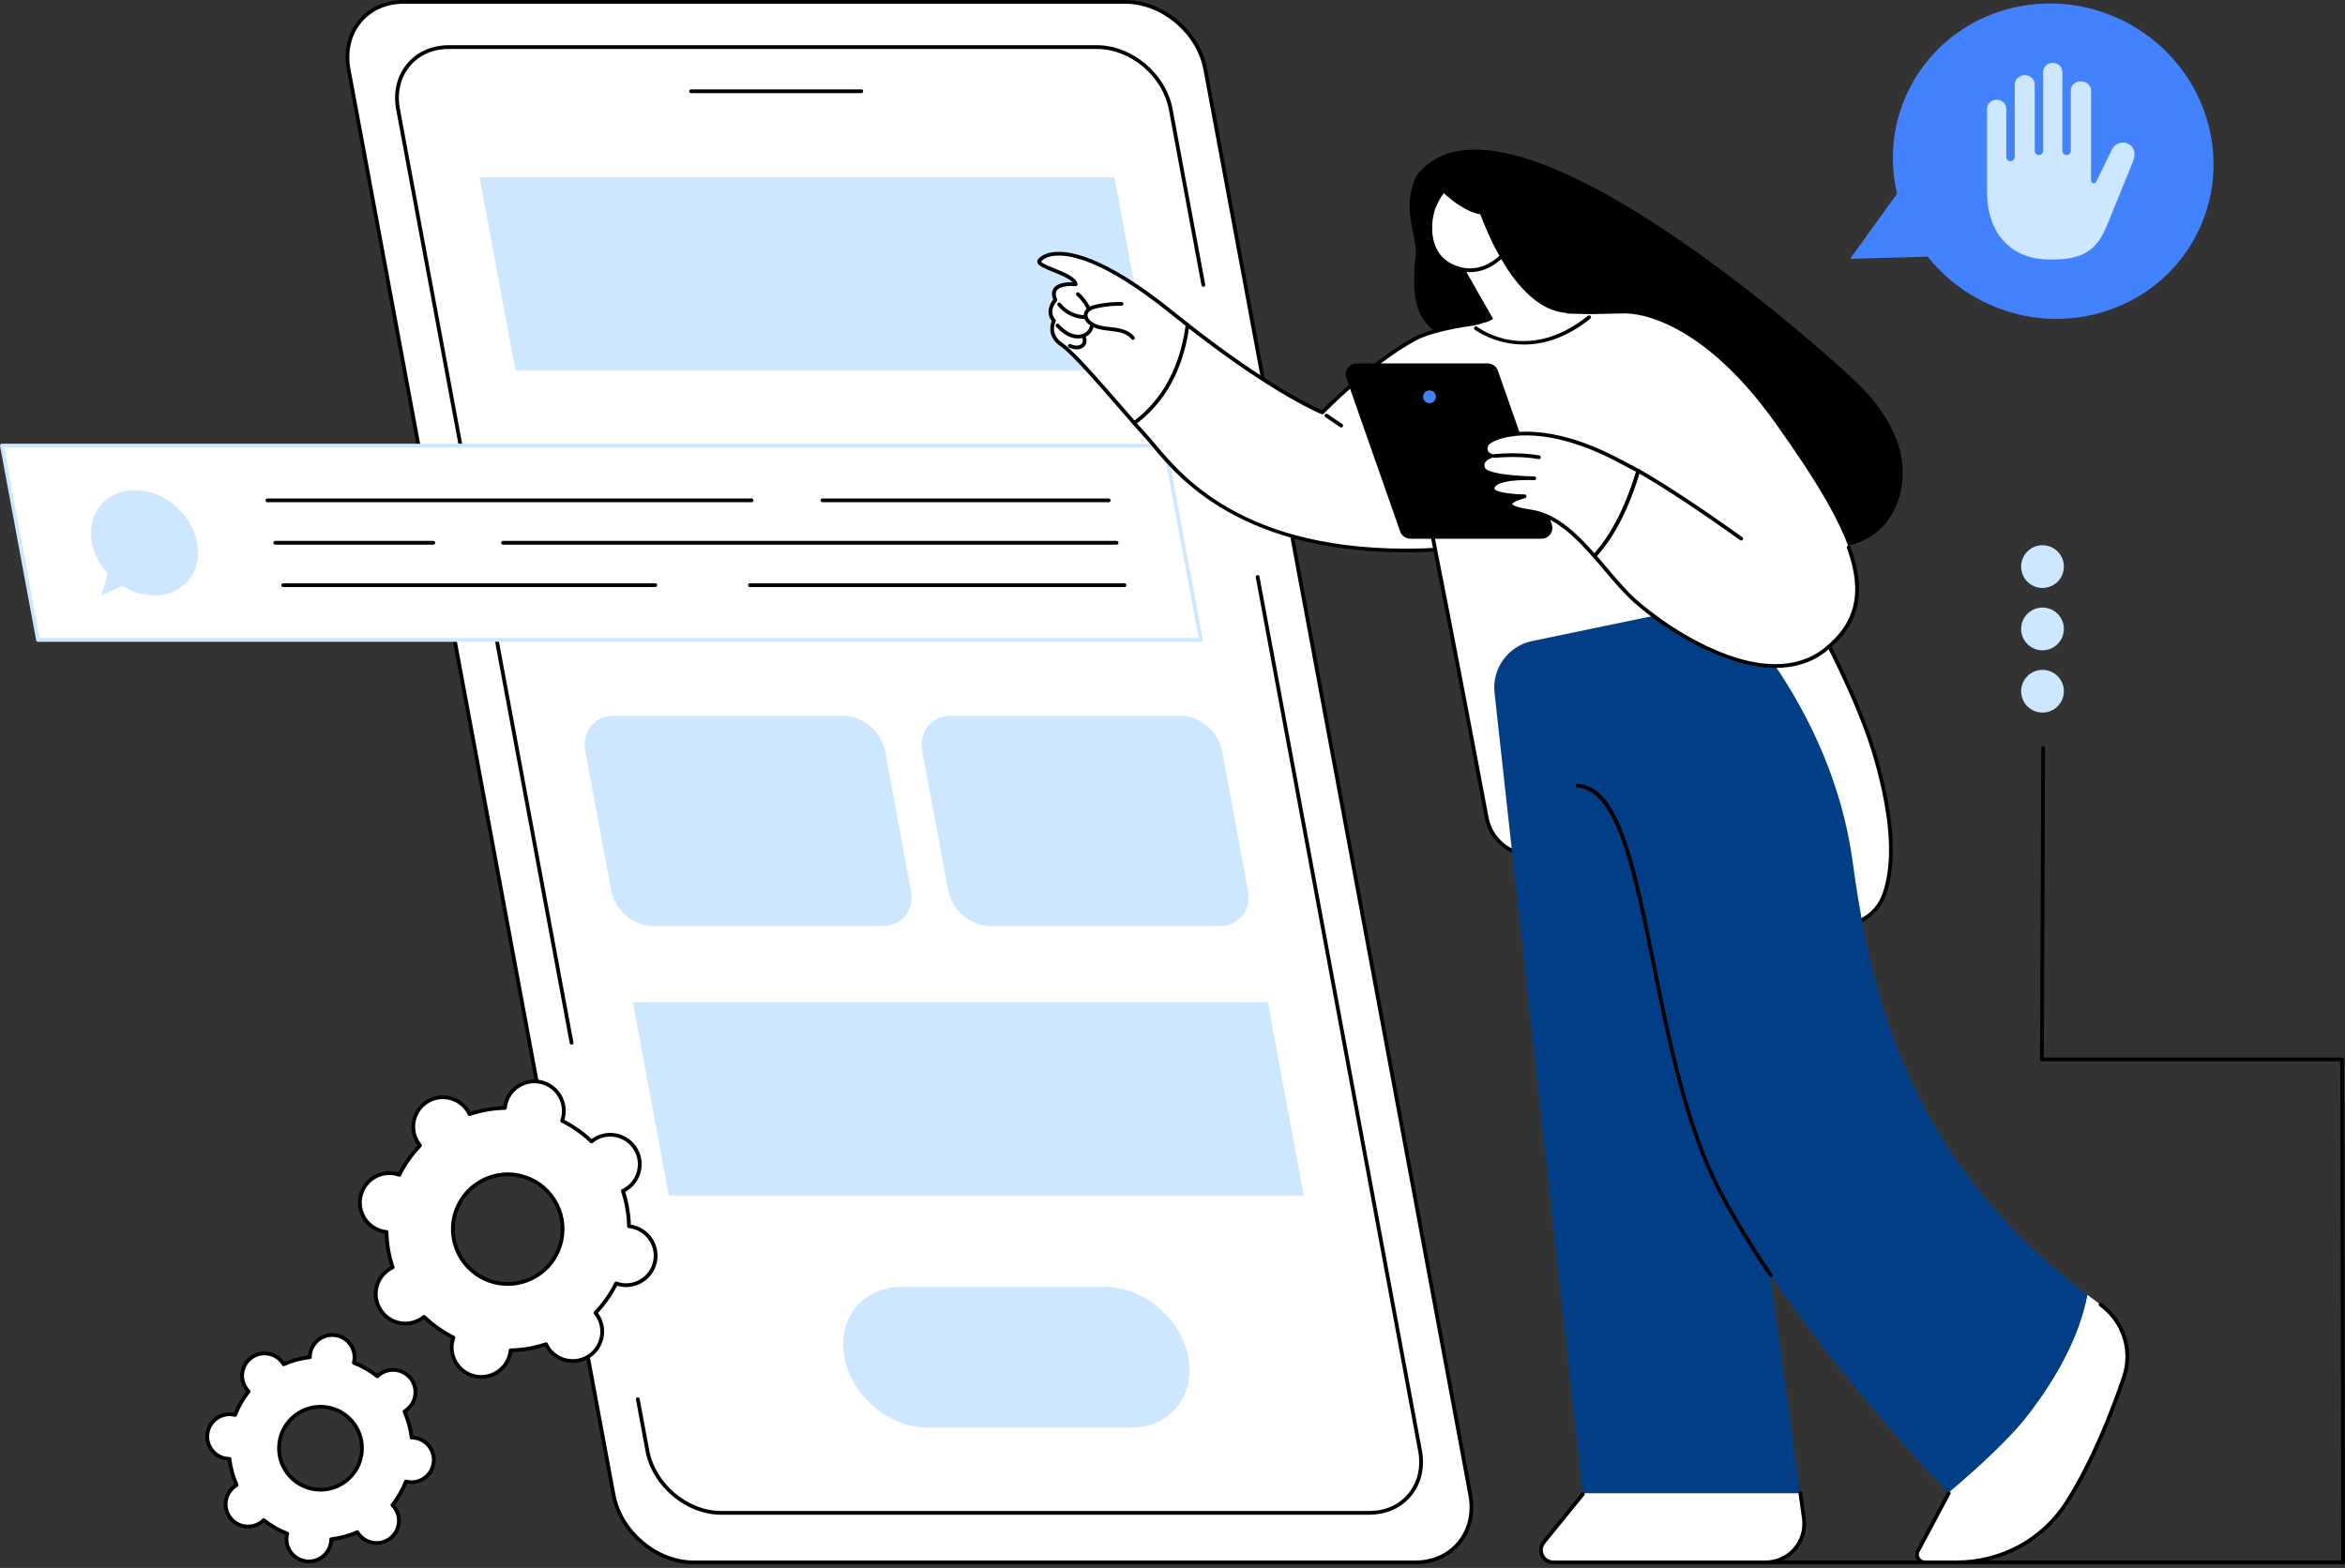 <svg width="477" height="319" viewBox="0 0 477 319" fill="none" xmlns="http://www.w3.org/2000/svg">
<rect x="0" y="0" width="477" height="319" fill="#333333" stroke="none"/>
<g clip-path="url(#clip0_70_488)">
<path d="M141.092 317.873H287.887C295.442 317.873 300.472 311.691 299.068 304.14L245.175 14.115C243.771 6.56 236.442 0.383 228.891 0.383H82.096C74.541 0.383 69.511 6.564 70.915 14.115L124.808 304.14C126.212 311.695 133.541 317.873 141.092 317.873Z" fill="white"/>
<path d="M287.887 318.255H141.092C133.346 318.255 125.872 311.955 124.43 304.209L70.537 14.184C69.829 10.374 70.674 6.786 72.92 4.089C75.112 1.454 78.371 0 82.096 0H228.891C236.637 0 244.112 6.3 245.554 14.046L299.447 304.071C300.155 307.881 299.309 311.469 297.064 314.166C294.872 316.802 291.613 318.255 287.887 318.255ZM82.096 0.765C78.604 0.765 75.555 2.119 73.509 4.579C71.413 7.1 70.625 10.462 71.29 14.046L125.183 304.071C126.556 311.473 133.694 317.49 141.092 317.49H287.887C291.38 317.49 294.428 316.136 296.475 313.676C298.571 311.156 299.359 307.793 298.693 304.209L244.8 14.184C243.427 6.782 236.289 0.765 228.891 0.765H82.096Z" fill="black"/>
<path d="M146.673 307.793H278.558C285.508 307.793 290.14 302.105 288.847 295.155L238.133 22.224C236.84 15.274 230.096 9.586 223.146 9.586H91.261C84.311 9.586 79.679 15.274 80.972 22.224L131.686 295.155C132.979 302.105 139.723 307.793 146.673 307.793Z" fill="white"/>
<path d="M116.263 212.543C116.083 212.543 115.922 212.412 115.888 212.229L80.593 22.293C79.939 18.778 80.719 15.469 82.792 12.975C84.816 10.542 87.822 9.2 91.261 9.2H223.146C230.291 9.2 237.184 15.01 238.512 22.152L245.156 57.91C245.194 58.116 245.056 58.319 244.85 58.357C244.643 58.395 244.444 58.258 244.402 58.051L237.758 22.293C236.496 15.496 229.939 9.965 223.146 9.965H91.261C88.056 9.965 85.256 11.208 83.381 13.465C81.457 15.779 80.734 18.866 81.346 22.156L116.641 212.087C116.68 212.294 116.542 212.493 116.335 212.535C116.312 212.539 116.289 212.543 116.266 212.543H116.263Z" fill="black"/>
<path d="M278.557 308.176H146.673C139.527 308.176 132.634 302.365 131.307 295.224L129.36 284.743C129.322 284.536 129.46 284.337 129.666 284.295C129.873 284.257 130.072 284.395 130.114 284.601L132.061 295.082C133.323 301.88 139.879 307.411 146.673 307.411H278.557C281.763 307.411 284.563 306.168 286.437 303.911C288.361 301.597 289.084 298.51 288.472 295.22L255.438 117.452C255.4 117.246 255.538 117.043 255.744 117.005C255.951 116.967 256.15 117.104 256.192 117.311L289.226 295.078C289.88 298.594 289.1 301.903 287.026 304.397C285.003 306.829 281.996 308.172 278.557 308.172V308.176Z" fill="black"/>
<path d="M175.201 18.95H140.568C140.357 18.95 140.185 18.778 140.185 18.568C140.185 18.357 140.357 18.185 140.568 18.185H175.201C175.411 18.185 175.584 18.357 175.584 18.568C175.584 18.778 175.411 18.95 175.201 18.95Z" fill="black"/>
<path d="M234.009 75.41H104.86L97.546 36.056H226.696L234.009 75.41Z" fill="#CCE7FF"/>
<path d="M265.196 243.247H136.047L128.733 203.894H257.886L265.196 243.247Z" fill="#CCE7FF"/>
<path d="M244.284 130.202H7.731L0.383 90.653H236.936L244.284 130.202Z" fill="white"/>
<path d="M244.284 130.584H7.731C7.547 130.584 7.387 130.454 7.356 130.27L0.008 90.722C-0.011 90.611 0.016 90.496 0.088 90.408C0.161 90.32 0.268 90.27 0.383 90.27H236.936C237.119 90.27 237.28 90.401 237.311 90.584L244.659 130.133C244.678 130.244 244.651 130.358 244.578 130.446C244.506 130.534 244.399 130.584 244.284 130.584ZM8.048 129.819H243.825L236.618 91.036H0.842L8.048 129.819Z" fill="#CCE7FF"/>
<path d="M27.408 99.726C21.498 99.726 17.596 104.519 18.694 110.429C19.13 112.778 20.293 114.947 21.899 116.71L20.679 121.132L24.852 119.177C26.823 120.409 29.083 121.132 31.382 121.132C37.292 121.132 41.194 116.339 40.096 110.429C38.998 104.519 33.314 99.726 27.404 99.726H27.408Z" fill="#CCE7FF"/>
<path d="M225.529 102.182H167.306C167.096 102.182 166.924 102.01 166.924 101.8C166.924 101.589 167.096 101.417 167.306 101.417H225.529C225.74 101.417 225.912 101.589 225.912 101.8C225.912 102.01 225.74 102.182 225.529 102.182Z" fill="black"/>
<path d="M152.881 102.182H54.383C54.173 102.182 54.001 102.01 54.001 101.8C54.001 101.589 54.173 101.417 54.383 101.417H152.881C153.092 101.417 153.264 101.589 153.264 101.8C153.264 102.01 153.092 102.182 152.881 102.182Z" fill="black"/>
<path d="M227.132 110.812H102.309C102.098 110.812 101.926 110.64 101.926 110.429C101.926 110.219 102.098 110.047 102.309 110.047H227.132C227.342 110.047 227.515 110.219 227.515 110.429C227.515 110.64 227.342 110.812 227.132 110.812Z" fill="black"/>
<path d="M88.14 110.812H55.986C55.775 110.812 55.603 110.64 55.603 110.429C55.603 110.219 55.775 110.047 55.986 110.047H88.14C88.351 110.047 88.523 110.219 88.523 110.429C88.523 110.64 88.351 110.812 88.14 110.812Z" fill="black"/>
<path d="M228.735 119.437H152.545C152.334 119.437 152.162 119.265 152.162 119.055C152.162 118.845 152.334 118.672 152.545 118.672H228.735C228.945 118.672 229.117 118.845 229.117 119.055C229.117 119.265 228.945 119.437 228.735 119.437Z" fill="black"/>
<path d="M133.3 119.437H57.593C57.382 119.437 57.21 119.265 57.21 119.055C57.21 118.845 57.382 118.672 57.593 118.672H133.3C133.511 118.672 133.683 118.845 133.683 119.055C133.683 119.265 133.511 119.437 133.3 119.437Z" fill="black"/>
<path d="M241.725 276.14C240.256 268.233 232.655 261.826 224.753 261.826H183.399C175.492 261.826 170.274 268.233 171.743 276.14C173.212 284.047 180.813 290.454 188.716 290.454H230.07C237.976 290.454 243.194 284.047 241.725 276.14Z" fill="#CCE7FF"/>
<path d="M247.991 188.413H201.431C197.452 188.413 193.627 185.189 192.885 181.207L187.61 152.816C186.872 148.838 189.496 145.609 193.478 145.609H240.038C244.016 145.609 247.841 148.834 248.584 152.816L253.859 181.207C254.597 185.185 251.973 188.413 247.991 188.413Z" fill="#CCE7FF"/>
<path d="M179.436 188.413H132.876C128.897 188.413 125.072 185.189 124.33 181.207L119.055 152.816C118.317 148.838 120.941 145.609 124.923 145.609H171.483C175.461 145.609 179.287 148.834 180.029 152.816L185.304 181.207C186.042 185.185 183.418 188.413 179.436 188.413Z" fill="#CCE7FF"/>
<path d="M476.618 318.255H316.488C316.278 318.255 316.105 318.083 316.105 317.873C316.105 317.662 316.278 317.49 316.488 317.49H476.235L476.044 215.928H415.354C415.25 215.928 415.155 215.886 415.082 215.817C415.009 215.744 414.971 215.648 414.971 215.545L415.227 152.17C415.227 151.959 415.4 151.787 415.61 151.787C415.82 151.787 415.992 151.959 415.992 152.17L415.736 215.159H476.426C476.637 215.159 476.809 215.331 476.809 215.541L477 317.869C477 317.972 476.962 318.068 476.889 318.14C476.817 318.213 476.721 318.251 476.618 318.251V318.255Z" fill="black"/>
<path d="M287.96 52C286.927 61.773 288.449 65.292 293.246 68.486C306.336 77.2 317.134 89.119 330.905 96.991C341.75 103.188 353.076 109.125 365.469 111.076C370.702 111.898 376.455 111.879 380.831 108.949C386.022 105.472 387.942 98.51 386.653 92.478C385.364 86.445 381.401 81.27 376.842 77.024C366.804 67.671 305.12 13.446 288.105 35.789C284.896 42.529 288.381 47.991 287.956 52.004L287.96 52Z" fill="black"/>
<path d="M211.441 53.029C212.233 51.755 218.67 47.651 238.508 63.693C239.552 64.539 240.57 65.346 241.564 66.126C240.78 72.143 238.267 80.585 230.708 86.063C225.72 80.36 218.529 71.864 215.966 70.154C212.879 68.092 214.379 65.231 214.379 65.231C212.611 63.269 214.665 61.027 214.665 61.027C213.021 57.179 218.797 57.841 218.797 57.841C218.341 55.645 210.645 54.306 211.437 53.029H211.441Z" fill="white"/>
<path d="M230.708 86.445C230.601 86.445 230.494 86.4 230.422 86.315C229.676 85.462 228.88 84.548 228.058 83.6C223.529 78.386 217.894 71.898 215.756 70.472C212.96 68.605 213.637 66.084 213.939 65.296C212.684 63.697 213.495 61.869 214.23 60.954C213.87 59.994 213.92 59.203 214.375 58.594C215.186 57.508 217.102 57.393 218.143 57.416C217.431 56.632 215.595 55.886 214.187 55.312C212.317 54.551 211.25 54.088 211.039 53.442C210.971 53.231 210.997 53.017 211.12 52.826C211.46 52.279 212.378 51.602 213.939 51.342C217.003 50.825 224.297 51.705 238.753 63.395C239.701 64.164 240.7 64.959 241.805 65.824C241.97 65.954 242 66.195 241.87 66.359C241.74 66.524 241.499 66.555 241.335 66.424C240.229 65.556 239.227 64.76 238.275 63.988C224.053 52.486 217.003 51.598 214.069 52.095C212.665 52.333 211.965 52.922 211.774 53.231C211.866 53.541 213.442 54.18 214.482 54.605C216.655 55.488 218.9 56.403 219.183 57.764C219.21 57.883 219.176 58.009 219.091 58.101C219.007 58.193 218.889 58.235 218.766 58.223C217.959 58.132 215.706 58.101 214.995 59.053C214.681 59.474 214.692 60.09 215.029 60.878C215.086 61.016 215.06 61.176 214.96 61.287C214.888 61.368 213.162 63.303 214.673 64.978C214.78 65.097 214.803 65.269 214.727 65.411C214.673 65.514 213.434 68 216.188 69.837C218.41 71.321 223.846 77.579 228.643 83.098C229.465 84.043 230.261 84.957 231.003 85.811C231.141 85.971 231.125 86.212 230.969 86.35C230.896 86.415 230.808 86.445 230.716 86.445H230.708Z" fill="black"/>
<path d="M241.564 66.126C259.432 80.157 268.968 83.913 268.968 83.913C268.968 83.913 278.538 73.998 287.727 68.98C296.915 63.961 330.576 63.785 330.576 63.785C330.576 63.785 335.113 109.431 292.887 111.81C250.661 114.19 238.015 94.149 233.44 89.142C232.659 88.289 231.73 87.234 230.705 86.067C238.263 80.589 240.776 72.143 241.56 66.13L241.564 66.126Z" fill="white"/>
<path d="M286.143 112.388C272.456 112.388 260.755 109.886 251.28 104.929C242.218 100.185 237.391 94.421 234.507 90.975C233.99 90.355 233.543 89.819 233.156 89.398C232.468 88.641 231.596 87.662 230.418 86.315C230.345 86.235 230.314 86.128 230.326 86.021C230.337 85.914 230.395 85.818 230.483 85.753C237.907 80.371 240.398 72.082 241.186 66.076C241.205 65.939 241.293 65.824 241.419 65.77C241.545 65.717 241.69 65.74 241.801 65.824C257.902 78.466 267.315 82.785 268.88 83.458C270.257 82.062 279.108 73.252 287.547 68.643C296.716 63.636 329.199 63.406 330.58 63.399C330.775 63.399 330.94 63.548 330.962 63.743C330.985 63.957 332.963 85.455 320.799 99.669C314.269 107.3 304.89 111.512 292.913 112.185C290.607 112.315 288.35 112.38 286.143 112.38V112.388ZM231.271 86.124C232.307 87.31 233.091 88.19 233.726 88.882C234.124 89.314 234.576 89.858 235.1 90.481C240.887 97.397 254.44 113.593 292.871 111.428C304.63 110.766 313.83 106.646 320.214 99.183C331.322 86.204 330.427 66.991 330.228 64.171C326.602 64.21 296.41 64.676 287.914 69.316C278.879 74.251 269.343 84.082 269.247 84.177C269.14 84.288 268.975 84.326 268.83 84.269C268.734 84.231 259.225 80.409 241.851 66.838C240.964 72.835 238.385 80.78 231.271 86.124Z" fill="black"/>
<path d="M230.464 69.144C230.349 69.144 230.238 69.094 230.161 68.995C229.274 67.847 227.656 67.522 226.191 67.358L225.835 67.32C224.32 67.151 222.752 66.979 221.516 66.023C220.881 65.529 220.281 64.676 220.491 63.751C220.69 62.879 221.509 62.278 222.92 61.968C224.634 61.589 226.39 61.417 228.142 61.444C228.352 61.444 228.52 61.62 228.517 61.834C228.517 62.045 228.333 62.209 228.126 62.209C226.432 62.175 224.733 62.351 223.081 62.714C221.983 62.955 221.363 63.361 221.233 63.919C221.103 64.493 221.555 65.086 221.979 65.418C223.043 66.245 224.5 66.405 225.912 66.558L226.267 66.597C227.889 66.78 229.695 67.155 230.754 68.528C230.884 68.697 230.854 68.934 230.685 69.064C230.617 69.117 230.532 69.144 230.452 69.144H230.464Z" fill="black"/>
<path d="M221.352 62.947C221.214 62.947 221.08 62.875 221.011 62.741C220.495 61.754 219.814 60.874 218.995 60.121C218.839 59.979 218.831 59.734 218.973 59.581C219.114 59.424 219.355 59.417 219.512 59.558C220.399 60.369 221.13 61.322 221.688 62.389C221.788 62.576 221.715 62.806 221.528 62.905C221.47 62.936 221.409 62.947 221.352 62.947Z" fill="black"/>
<path d="M220.633 64.902H220.625C218.506 64.849 216.456 63.823 215.144 62.159C215.014 61.995 215.04 61.754 215.209 61.624C215.377 61.494 215.614 61.521 215.744 61.689C216.919 63.177 218.747 64.095 220.644 64.141C220.855 64.145 221.023 64.321 221.019 64.531C221.015 64.737 220.843 64.906 220.637 64.906L220.633 64.902Z" fill="black"/>
<path d="M219.294 68.865C218.655 68.865 217.986 68.716 217.343 68.417C216.288 67.928 215.446 67.128 214.834 66.486C214.689 66.333 214.692 66.092 214.845 65.946C214.998 65.801 215.239 65.805 215.385 65.958C215.951 66.551 216.724 67.285 217.665 67.725C218.579 68.15 219.543 68.219 220.319 67.92C221.165 67.591 221.761 66.773 221.735 65.969C221.727 65.759 221.891 65.579 222.102 65.575C222.312 65.564 222.492 65.732 222.496 65.942C222.534 67.079 221.754 68.184 220.591 68.632C220.189 68.788 219.746 68.865 219.29 68.865H219.294Z" fill="black"/>
<path d="M219.023 71.08C218.46 71.08 217.929 70.904 217.473 70.728C217.278 70.651 217.179 70.429 217.259 70.231C217.336 70.035 217.558 69.936 217.756 70.016C218.2 70.192 218.724 70.361 219.229 70.307C219.692 70.257 220.097 69.974 220.208 69.626C220.315 69.293 220.201 68.895 220.055 68.448C219.99 68.249 220.097 68.031 220.3 67.966C220.503 67.901 220.717 68.008 220.782 68.211C220.927 68.658 221.13 69.267 220.935 69.863C220.729 70.502 220.078 70.988 219.313 71.072C219.218 71.084 219.118 71.087 219.023 71.087V71.08Z" fill="black"/>
<path d="M272.816 86.973C272.743 86.973 272.667 86.95 272.602 86.908L269.603 84.877C269.427 84.758 269.381 84.521 269.5 84.345C269.618 84.169 269.855 84.124 270.031 84.242L273.03 86.273C273.206 86.392 273.252 86.629 273.134 86.805C273.061 86.916 272.939 86.973 272.816 86.973Z" fill="black"/>
<path d="M312.223 64.175C333.525 63.651 330.821 63.785 330.821 63.785C330.821 63.785 372.994 123.576 381.765 154.182C385.915 168.66 385.288 177.202 383.429 182.201C381.83 186.505 377.289 188.956 372.81 187.947L309.748 173.736C306.129 172.921 303.345 170.033 302.656 166.388C299.183 147.924 288.744 92.811 286.701 86.063C284.242 77.938 290.917 64.699 312.219 64.175H312.223Z" fill="white"/>
<path d="M374.573 188.551C373.881 188.551 373.181 188.475 372.485 188.318L309.423 174.107C305.651 173.258 302.755 170.255 302.04 166.457C298.819 149.335 288.147 92.945 286.097 86.17C286.036 85.967 286.15 85.753 286.353 85.692C286.552 85.631 286.77 85.746 286.831 85.948C288.893 92.757 299.573 149.182 302.794 166.315C303.452 169.811 306.122 172.577 309.591 173.357L372.653 187.568C376.93 188.532 381.302 186.164 382.828 182.06C385.184 175.721 384.622 166.376 381.153 154.281C378.502 145.024 372.504 132.149 363.335 116.006C363.232 115.823 363.297 115.59 363.48 115.486C363.664 115.383 363.897 115.448 364 115.632C373.2 131.827 379.221 144.76 381.887 154.075C385.398 166.331 385.957 175.84 383.543 182.331C382.132 186.122 378.486 188.551 374.569 188.551H374.573Z" fill="black"/>
<path d="M366.923 308.941C367.577 313.661 363.909 317.873 359.143 317.873H315.953C313.841 317.873 312.674 315.425 314.006 313.784L321.966 303.976L321.947 303.788H366.212L366.927 308.941H366.923Z" fill="white"/>
<path d="M311.653 130.427L350.429 122.364L353.741 134.413L345.498 154.27L366.208 303.785H321.943L304.006 140.954C303.459 136.001 306.772 131.441 311.653 130.427Z" fill="#013E85"/>
<path d="M359.143 318.255H315.952C314.828 318.255 313.826 317.624 313.344 316.607C312.858 315.589 312.999 314.415 313.711 313.543L321.671 303.735C321.805 303.57 322.046 303.547 322.21 303.677C322.375 303.811 322.398 304.052 322.268 304.217L314.308 314.025C313.78 314.679 313.676 315.52 314.04 316.278C314.399 317.035 315.119 317.49 315.96 317.49H359.15C361.311 317.49 363.366 316.557 364.785 314.927C366.204 313.298 366.846 311.137 366.552 308.994L365.837 303.842C365.806 303.632 365.955 303.44 366.162 303.41C366.368 303.379 366.563 303.528 366.594 303.735L367.309 308.887C367.634 311.247 366.927 313.631 365.362 315.428C363.798 317.226 361.533 318.255 359.15 318.255H359.143Z" fill="black"/>
<path d="M411.858 288.679C417.427 281.652 422.802 272.743 424.584 263.433C425.468 264.106 426.367 264.775 427.285 265.441C431.921 268.796 433.864 274.763 432.028 280.183C429.595 287.359 425.686 297.324 420.491 305.533C415.614 313.244 407.084 317.877 397.957 317.877H391.546C390.215 317.877 389.458 316.347 390.269 315.291L396.4 303.792C396.4 303.792 396.362 303.754 396.293 303.685C401.744 299.175 408.633 292.745 411.85 288.683L411.858 288.679Z" fill="white"/>
<path d="M347.17 134.555L350.429 122.368C350.429 122.368 372.55 143.36 376.876 175.446C380.843 204.846 389.281 236.634 424.584 263.433C422.801 272.743 417.427 281.652 411.858 288.679C408.641 292.737 401.751 299.168 396.301 303.681C394.346 301.658 364.965 271.068 349.997 242.662C334.512 213.269 335.821 160.75 320.906 159.858L347.17 134.559V134.555Z" fill="#013E85"/>
<path d="M360.21 259.864C360.088 259.864 359.965 259.806 359.892 259.696C355.857 253.744 352.414 248.071 349.656 242.838C342.717 229.672 339.141 211.892 335.985 196.209C332.152 177.163 328.843 160.715 320.879 160.237C320.669 160.226 320.508 160.042 320.52 159.832C320.531 159.621 320.719 159.457 320.925 159.472C329.478 159.985 332.68 175.901 336.735 196.056C339.879 211.69 343.444 229.412 350.329 242.478C353.076 247.688 356.503 253.334 360.524 259.263C360.642 259.439 360.596 259.676 360.42 259.795C360.355 259.841 360.279 259.86 360.206 259.86L360.21 259.864Z" fill="black"/>
<path d="M397.961 318.255H391.55C390.784 318.255 390.104 317.831 389.763 317.146C389.43 316.473 389.503 315.685 389.951 315.08L396.067 303.609C396.167 303.421 396.4 303.352 396.583 303.452C396.771 303.551 396.84 303.785 396.74 303.968L390.609 315.467C390.609 315.467 390.586 315.505 390.574 315.52C390.283 315.899 390.237 316.381 390.448 316.809C390.658 317.238 391.071 317.494 391.546 317.494H397.957C407.045 317.494 415.35 312.946 420.166 305.33C425.379 297.087 429.296 287.038 431.664 280.061C433.451 274.79 431.603 269.04 427.059 265.751C426.887 265.628 426.848 265.387 426.975 265.215C427.097 265.043 427.338 265.005 427.51 265.131C432.326 268.616 434.284 274.717 432.391 280.306C430.012 287.321 426.072 297.431 420.816 305.739C415.859 313.581 407.313 318.259 397.961 318.259V318.255Z" fill="black"/>
<path d="M296.154 51.609L303.724 64.875L300.216 66.772C300.216 66.772 310.973 75.066 323.978 63.93L318.73 63.789L306.845 47.444L296.154 51.613V51.609Z" fill="white"/>
<path d="M309.974 70.093C304.007 70.093 300.044 67.124 299.983 67.075C299.814 66.945 299.784 66.707 299.914 66.539C300.044 66.371 300.281 66.34 300.449 66.47C300.862 66.788 310.724 74.136 323.003 64.244C323.167 64.11 323.408 64.137 323.542 64.302C323.676 64.466 323.649 64.707 323.485 64.841C318.489 68.865 313.818 70.097 309.978 70.097L309.974 70.093Z" fill="black"/>
<path d="M306.922 50.416C306.922 50.416 302.84 56.735 296.291 54.513C289.743 52.29 290.638 44.804 291.625 42.257C292.615 39.709 293.683 38.761 293.683 38.761C293.683 38.761 300.35 45.413 304.493 42.636C304.73 42.479 306.918 50.412 306.918 50.412L306.922 50.416Z" fill="white"/>
<path d="M299.038 55.366C298.139 55.366 297.182 55.221 296.169 54.876C293.962 54.127 292.374 52.742 291.449 50.76C290.033 47.723 290.565 43.928 291.269 42.119C292.279 39.518 293.384 38.516 293.43 38.478C293.583 38.344 293.812 38.351 293.954 38.493C294.019 38.558 300.445 44.892 304.282 42.322C304.385 42.253 304.527 42.238 304.642 42.28C304.867 42.364 305.12 42.46 307.289 50.317C307.319 50.42 307.3 50.535 307.243 50.626C307.208 50.684 304.11 55.37 299.038 55.37V55.366ZM293.698 39.308C293.342 39.728 292.642 40.692 291.98 42.398C291.326 44.085 290.825 47.62 292.141 50.439C292.975 52.221 294.409 53.472 296.414 54.153C302.079 56.074 305.866 51.238 306.504 50.347C305.686 47.39 304.737 44.166 304.355 43.171C300.468 45.279 295.017 40.543 293.698 39.308Z" fill="black"/>
<path d="M299.478 38.761C299.478 38.761 307.32 67.22 322.138 63.33L313.26 43.508L299.474 38.761H299.478Z" fill="black"/>
<path d="M286.888 109.603H313.565C315.088 109.603 316.151 108.1 315.646 106.665L304.687 75.414C304.377 74.53 303.543 73.937 302.606 73.937H275.929C274.407 73.937 273.344 75.44 273.848 76.875L284.808 108.127C285.117 109.01 285.951 109.603 286.888 109.603Z" fill="black"/>
<path d="M289.853 79.809C289.344 80.317 289.344 81.14 289.853 81.649C290.362 82.157 291.184 82.157 291.693 81.649C292.201 81.14 292.201 80.317 291.693 79.809C291.184 79.3 290.362 79.3 289.853 79.809Z" fill="#4282FF"/>
<path d="M303.471 92.753C303.471 92.753 301.639 92.355 302.369 90.55C303.027 88.924 312.494 85.015 328.755 93.43C330.415 94.287 331.911 95.079 333.257 95.802C332.045 99.956 329.241 107.893 324.333 113.134C320.516 108.796 316.362 104.791 311.435 104.076C302.733 102.813 310.115 100.974 310.115 100.974C310.115 100.974 303.616 100.905 303.616 99.409C303.616 97.42 308.868 97.263 311.094 97.282C311.699 97.301 312.077 97.305 312.077 97.305C312.077 97.305 311.695 97.286 311.094 97.282C308.623 97.198 302.296 96.835 301.7 95.312C300.954 93.415 303.471 92.749 303.471 92.749V92.753Z" fill="white"/>
<path d="M324.333 113.516H324.326C324.219 113.516 324.115 113.467 324.043 113.386C320.328 109.163 316.224 105.158 311.377 104.454C307.403 103.877 306.837 103.188 306.81 102.595C306.783 102.056 307.361 101.612 308.065 101.276C305.858 101.115 303.234 100.66 303.234 99.409C303.234 99 303.394 98.636 303.712 98.319C304.209 97.825 305.089 97.5 306.106 97.286C303.693 96.961 301.715 96.402 301.344 95.45C301.114 94.861 301.122 94.314 301.375 93.817C301.635 93.304 302.109 92.952 302.53 92.723C302.331 92.577 302.14 92.378 302.002 92.122C301.746 91.632 301.746 91.055 302.01 90.401C302.243 89.827 303.111 89.223 304.389 88.748C306.6 87.93 314.897 85.826 328.924 93.082C330.511 93.905 332.026 94.704 333.433 95.458C333.594 95.542 333.671 95.729 333.621 95.901C332.378 100.166 329.551 108.107 324.609 113.386C324.536 113.463 324.437 113.509 324.329 113.509L324.333 113.516ZM310.719 97.665C307.422 97.665 305.016 98.108 304.251 98.866C304.083 99.034 303.999 99.21 303.999 99.409C303.999 99.994 306.917 100.557 310.119 100.591C310.31 100.591 310.471 100.736 310.494 100.928C310.517 101.119 310.394 101.295 310.207 101.345C308.772 101.704 307.594 102.301 307.575 102.553C307.575 102.557 307.728 103.146 311.488 103.693C316.453 104.416 320.6 108.345 324.337 112.556C328.889 107.518 331.559 100.163 332.802 95.986C331.479 95.278 330.06 94.528 328.579 93.763C314.832 86.648 306.795 88.676 304.66 89.463C303.318 89.961 302.809 90.477 302.725 90.684C302.549 91.116 302.534 91.479 302.679 91.759C302.924 92.225 303.547 92.371 303.555 92.374C303.727 92.413 303.849 92.566 303.853 92.742C303.853 92.918 303.739 93.075 303.57 93.12C303.559 93.12 302.426 93.434 302.059 94.165C301.91 94.463 301.91 94.792 302.059 95.171C302.404 96.047 305.957 96.724 311.113 96.9C311.714 96.907 312.104 96.927 312.104 96.927C312.311 96.938 312.475 97.11 312.468 97.32C312.46 97.527 312.299 97.692 312.081 97.692C312.081 97.692 311.699 97.688 311.091 97.665C310.968 97.665 310.846 97.665 310.727 97.665H310.719Z" fill="black"/>
<path d="M313.022 93.423C312.999 93.423 312.976 93.423 312.954 93.415C310.452 92.952 307.373 92.86 304.037 93.147C303.827 93.17 303.639 93.01 303.624 92.799C303.605 92.589 303.762 92.405 303.972 92.386C306.344 92.183 309.847 92.065 313.091 92.665C313.298 92.704 313.435 92.902 313.397 93.113C313.363 93.296 313.202 93.426 313.022 93.426V93.423Z" fill="black"/>
<path d="M345.548 103.429L322.141 67.174L330.584 63.785C330.584 63.785 344.618 62.905 361.139 86.074C377.66 109.244 383.44 122.597 371.238 132.218C359.035 141.838 338.972 127.865 332.707 122.364C329.987 119.977 327.263 116.454 324.337 113.13C329.245 107.889 332.049 99.956 333.261 95.798C344.534 101.857 345.548 103.425 345.548 103.425V103.429Z" fill="white"/>
<path d="M361.189 135.874C350.677 135.874 338.678 128.121 332.45 122.651C330.465 120.907 328.507 118.6 326.43 116.159C325.653 115.245 324.854 114.304 324.043 113.382C323.913 113.233 323.916 113.011 324.05 112.87C328.885 107.706 331.662 99.891 332.887 95.691C332.944 95.488 333.158 95.37 333.361 95.431C333.564 95.488 333.678 95.702 333.621 95.905C332.397 100.101 329.643 107.859 324.842 113.138C325.577 113.979 326.303 114.836 327.007 115.666C329.061 118.087 331.005 120.371 332.948 122.081C339.079 127.467 350.892 135.125 361.147 135.129C364.72 135.129 368.101 134.199 370.989 131.923C377.507 126.782 378.953 120.482 375.679 111.493C375.606 111.294 375.709 111.076 375.908 111.003C376.107 110.93 376.325 111.034 376.398 111.233C379.802 120.581 378.284 127.149 371.463 132.524C368.438 134.91 364.903 135.882 361.185 135.882L361.189 135.874Z" fill="black"/>
<path d="M354.177 109.97C354.101 109.97 354.024 109.947 353.955 109.898L353.795 109.783C345.238 103.678 338.265 99.084 333.07 96.131C332.886 96.028 332.821 95.794 332.925 95.611C333.028 95.427 333.261 95.362 333.445 95.465C338.662 98.434 345.659 103.039 354.235 109.159L354.395 109.274C354.567 109.397 354.606 109.634 354.483 109.806C354.411 109.909 354.292 109.967 354.173 109.967L354.177 109.97Z" fill="black"/>
<path d="M432.965 4.785C417.067 -3.856 397.322 1.679 388.864 17.148C385.012 24.191 384.167 32.078 385.888 39.4L376.318 52.669L392.1 52.21C394.805 55.626 398.244 58.571 402.337 60.798C418.234 69.439 437.98 63.904 446.437 48.435C454.894 32.969 448.866 13.427 432.969 4.785H432.965Z" fill="#4282FF"/>
<path d="M133.216 256.788C133.943 253.552 131.904 250.339 128.668 249.612C128.427 249.559 128.186 249.524 127.945 249.501C127.887 247.019 127.459 244.594 126.69 242.299C126.908 242.195 127.122 242.081 127.333 241.95C130.136 240.176 130.967 236.465 129.192 233.661C127.417 230.857 123.703 230.027 120.903 231.802C120.692 231.936 120.501 232.082 120.313 232.235C118.565 230.563 116.557 229.14 114.335 228.027C114.415 227.801 114.488 227.568 114.541 227.327C115.268 224.091 113.229 220.878 109.993 220.151C106.757 219.424 103.544 221.459 102.817 224.695C102.764 224.936 102.729 225.177 102.706 225.418C100.224 225.475 97.798 225.904 95.503 226.669C95.4 226.451 95.285 226.237 95.155 226.026C93.38 223.222 89.666 222.392 86.866 224.167C84.062 225.942 83.232 229.653 85.007 232.456C85.141 232.667 85.286 232.858 85.439 233.045C83.768 234.794 82.341 236.802 81.232 239.024C81.006 238.944 80.772 238.871 80.532 238.818C77.295 238.091 74.082 240.126 73.356 243.362C72.629 246.598 74.668 249.811 77.904 250.538C78.145 250.592 78.386 250.626 78.627 250.649C78.684 253.131 79.112 255.557 79.881 257.852C79.663 257.955 79.449 258.07 79.239 258.2C76.435 259.975 75.605 263.685 77.38 266.489C79.154 269.293 82.869 270.123 85.669 268.348C85.879 268.214 86.07 268.069 86.258 267.916C88.006 269.587 90.014 271.01 92.237 272.124C92.156 272.349 92.084 272.583 92.03 272.824C91.303 276.06 93.342 279.273 96.578 280C99.814 280.726 103.027 278.691 103.754 275.455C103.808 275.214 103.842 274.973 103.865 274.732C106.348 274.675 108.773 274.246 111.068 273.481C111.171 273.699 111.286 273.914 111.416 274.124C113.191 276.928 116.905 277.758 119.705 275.983C122.509 274.208 123.339 270.498 121.564 267.694C121.43 267.484 121.285 267.292 121.132 267.105C122.804 265.357 124.23 263.349 125.34 261.126C125.565 261.206 125.799 261.279 126.04 261.333C129.276 262.059 132.489 260.024 133.216 256.788ZM114.166 252.516C112.82 258.525 106.853 262.304 100.839 260.958C94.826 259.611 91.043 253.644 92.393 247.635C93.74 241.625 99.707 237.846 105.72 239.193C111.734 240.539 115.517 246.506 114.166 252.516Z" fill="white"/>
<path d="M97.887 280.527C97.424 280.527 96.957 280.478 96.487 280.371C93.048 279.598 90.879 276.174 91.648 272.739C91.678 272.602 91.717 272.46 91.763 272.315C89.747 271.27 87.884 269.962 86.224 268.421C86.101 268.513 85.979 268.597 85.86 268.669C82.884 270.555 78.929 269.668 77.043 266.692C76.129 265.25 75.831 263.54 76.206 261.876C76.58 260.212 77.579 258.793 79.021 257.879C79.139 257.802 79.266 257.729 79.403 257.657C78.715 255.495 78.325 253.258 78.244 250.989C78.091 250.966 77.95 250.94 77.812 250.909C74.373 250.136 72.204 246.713 72.973 243.278C73.742 239.843 77.169 237.67 80.608 238.443C80.746 238.473 80.884 238.512 81.033 238.558C82.077 236.542 83.385 234.683 84.931 233.022C84.839 232.9 84.755 232.778 84.682 232.659C83.768 231.217 83.469 229.507 83.844 227.843C84.219 226.179 85.218 224.76 86.66 223.846C89.636 221.96 93.591 222.848 95.477 225.823C95.553 225.942 95.626 226.068 95.699 226.206C97.86 225.517 100.098 225.127 102.37 225.047C102.393 224.894 102.419 224.752 102.45 224.615C103.223 221.176 106.646 219.007 110.085 219.78C113.524 220.552 115.693 223.976 114.924 227.411C114.893 227.549 114.855 227.69 114.809 227.836C116.825 228.88 118.688 230.188 120.348 231.73C120.471 231.638 120.593 231.554 120.711 231.481C123.687 229.595 127.643 230.483 129.529 233.459C130.443 234.901 130.741 236.611 130.366 238.274C129.991 239.938 128.993 241.361 127.551 242.272C127.432 242.348 127.306 242.421 127.168 242.494C127.857 244.655 128.247 246.893 128.327 249.161C128.48 249.184 128.626 249.211 128.76 249.241C132.199 250.014 134.367 253.437 133.599 256.873C132.826 260.311 129.402 262.476 125.963 261.708C125.826 261.677 125.684 261.639 125.539 261.593C124.495 263.609 123.186 265.468 121.641 267.128C121.733 267.25 121.817 267.373 121.89 267.491C122.804 268.933 123.102 270.643 122.727 272.307C122.352 273.971 121.354 275.394 119.912 276.304C116.936 278.19 112.981 277.303 111.095 274.327C111.018 274.208 110.946 274.082 110.873 273.944C108.712 274.633 106.47 275.023 104.202 275.103C104.179 275.256 104.152 275.398 104.122 275.536C103.456 278.504 100.813 280.527 97.887 280.527ZM86.25 267.533C86.346 267.533 86.442 267.568 86.514 267.64C88.259 269.308 90.24 270.701 92.401 271.783C92.573 271.871 92.654 272.07 92.593 272.254C92.508 272.495 92.443 272.709 92.397 272.911C91.72 275.937 93.629 278.951 96.655 279.629C99.684 280.306 102.695 278.397 103.376 275.371C103.422 275.172 103.456 274.95 103.479 274.694C103.498 274.503 103.659 274.354 103.85 274.35C106.268 274.296 108.655 273.879 110.942 273.118C111.126 273.057 111.325 273.141 111.409 273.317C111.52 273.546 111.627 273.745 111.734 273.918C113.394 276.538 116.875 277.318 119.495 275.658C120.765 274.855 121.645 273.604 121.974 272.139C122.303 270.674 122.039 269.167 121.236 267.897C121.125 267.721 120.991 267.541 120.83 267.346C120.708 267.197 120.715 266.979 120.849 266.837C122.517 265.093 123.909 263.115 124.992 260.954C125.08 260.782 125.279 260.702 125.462 260.763C125.707 260.851 125.918 260.912 126.12 260.958C129.146 261.635 132.16 259.726 132.841 256.7C133.518 253.675 131.609 250.66 128.584 249.983C128.381 249.937 128.167 249.903 127.907 249.88C127.715 249.861 127.566 249.7 127.562 249.509C127.509 247.092 127.092 244.708 126.331 242.417C126.269 242.234 126.354 242.035 126.53 241.95C126.759 241.84 126.958 241.736 127.13 241.625C128.4 240.822 129.28 239.571 129.609 238.106C129.938 236.641 129.674 235.134 128.871 233.864C127.21 231.244 123.73 230.463 121.109 232.124C120.933 232.235 120.754 232.365 120.558 232.529C120.409 232.651 120.191 232.644 120.054 232.51C118.309 230.842 116.328 229.45 114.167 228.367C113.994 228.279 113.914 228.08 113.975 227.897C114.06 227.656 114.125 227.442 114.17 227.239C114.847 224.213 112.939 221.199 109.913 220.522C106.887 219.845 103.873 221.754 103.192 224.779C103.146 224.982 103.112 225.196 103.089 225.456C103.07 225.648 102.909 225.797 102.718 225.801C100.3 225.854 97.913 226.271 95.626 227.032C95.442 227.093 95.243 227.009 95.159 226.833C95.048 226.604 94.941 226.405 94.83 226.233C93.17 223.613 89.689 222.832 87.069 224.492C85.799 225.296 84.919 226.546 84.59 228.012C84.261 229.477 84.525 230.984 85.329 232.254C85.439 232.43 85.57 232.609 85.734 232.804C85.856 232.954 85.849 233.172 85.715 233.313C84.047 235.057 82.655 237.035 81.572 239.196C81.484 239.368 81.285 239.449 81.102 239.388C80.857 239.3 80.65 239.238 80.444 239.193C77.418 238.515 74.404 240.424 73.723 243.45C73.046 246.476 74.955 249.49 77.98 250.167C78.183 250.213 78.397 250.247 78.657 250.27C78.849 250.289 78.998 250.45 79.002 250.641C79.055 253.059 79.472 255.442 80.233 257.733C80.295 257.917 80.21 258.116 80.034 258.2C79.805 258.307 79.61 258.414 79.434 258.525C78.164 259.328 77.284 260.579 76.955 262.044C76.626 263.509 76.89 265.016 77.694 266.282C79.354 268.903 82.835 269.683 85.455 268.023C85.631 267.912 85.811 267.782 86.006 267.617C86.075 267.56 86.162 267.529 86.247 267.529L86.25 267.533ZM103.284 261.612C102.45 261.612 101.605 261.52 100.756 261.333C94.547 259.94 90.626 253.759 92.019 247.551C93.411 241.342 99.593 237.425 105.805 238.818C108.811 239.491 111.378 241.296 113.027 243.901C114.675 246.502 115.215 249.593 114.541 252.6C113.34 257.959 108.563 261.612 103.284 261.612ZM103.276 239.303C98.346 239.303 93.889 242.712 92.765 247.719C91.464 253.514 95.125 259.286 100.924 260.587C101.716 260.763 102.504 260.851 103.284 260.851C108.215 260.851 112.671 257.442 113.796 252.435C114.427 249.628 113.922 246.743 112.384 244.314C110.843 241.885 108.448 240.199 105.64 239.567C104.848 239.391 104.06 239.303 103.28 239.303H103.276Z" fill="black"/>
<path d="M88.197 297.595C88.515 295.109 86.759 292.833 84.269 292.516C84.081 292.493 83.902 292.485 83.718 292.481C83.5 290.614 83.007 288.82 82.268 287.149C82.425 287.057 82.578 286.954 82.727 286.843C84.713 285.309 85.076 282.459 83.542 280.474C82.008 278.489 79.155 278.125 77.169 279.655C77.02 279.77 76.886 279.892 76.756 280.022C75.322 278.886 73.711 277.957 71.959 277.276C72.005 277.1 72.044 276.92 72.067 276.733C72.384 274.246 70.628 271.97 68.138 271.653C65.652 271.336 63.376 273.091 63.054 275.578C63.032 275.761 63.02 275.945 63.02 276.128C61.153 276.346 59.359 276.84 57.684 277.578C57.592 277.421 57.489 277.268 57.374 277.119C55.84 275.134 52.986 274.771 51.001 276.301C49.016 277.834 48.653 280.684 50.187 282.67C50.301 282.819 50.424 282.953 50.554 283.083C49.418 284.517 48.488 286.127 47.807 287.879C47.631 287.834 47.452 287.795 47.264 287.772C44.778 287.455 42.502 289.211 42.18 291.697C41.863 294.183 43.619 296.459 46.109 296.777C46.296 296.8 46.476 296.807 46.66 296.811C46.878 298.678 47.371 300.472 48.109 302.144C47.953 302.235 47.8 302.339 47.65 302.45C45.665 303.983 45.302 306.833 46.836 308.818C48.37 310.804 51.223 311.167 53.208 309.637C53.358 309.522 53.492 309.4 53.621 309.27C55.056 310.406 56.666 311.335 58.418 312.016C58.372 312.192 58.334 312.372 58.311 312.559C57.994 315.046 59.749 317.322 62.24 317.639C64.726 317.957 67.002 316.201 67.323 313.715C67.346 313.531 67.354 313.347 67.358 313.164C69.224 312.946 71.018 312.452 72.694 311.714C72.786 311.871 72.889 312.024 73.004 312.173C74.538 314.158 77.391 314.522 79.376 312.992C81.362 311.458 81.725 308.608 80.191 306.623C80.076 306.474 79.954 306.34 79.824 306.21C80.96 304.775 81.89 303.165 82.57 301.413C82.746 301.459 82.926 301.497 83.114 301.52C85.6 301.837 87.876 300.082 88.197 297.595ZM73.562 295.721C72.969 300.342 68.743 303.605 64.126 303.012C59.505 302.419 56.238 298.196 56.831 293.575C57.424 288.954 61.651 285.691 66.271 286.284C70.892 286.877 74.159 291.1 73.566 295.721H73.562Z" fill="white"/>
<path d="M62.829 318.064C62.622 318.064 62.412 318.052 62.198 318.022C60.893 317.854 59.73 317.188 58.927 316.147C58.124 315.107 57.772 313.814 57.94 312.51C57.952 312.426 57.963 312.341 57.982 312.25C56.433 311.615 54.98 310.785 53.652 309.771C53.583 309.832 53.518 309.886 53.45 309.939C51.3 311.599 48.201 311.202 46.541 309.052C45.738 308.011 45.386 306.718 45.554 305.414C45.723 304.11 46.388 302.947 47.429 302.144C47.494 302.094 47.566 302.04 47.639 301.99C46.993 300.449 46.553 298.835 46.331 297.175C46.239 297.167 46.155 297.159 46.071 297.148C43.378 296.804 41.469 294.332 41.813 291.64C42.158 288.947 44.633 287.034 47.325 287.382C47.41 287.394 47.494 287.405 47.586 287.424C48.217 285.875 49.051 284.421 50.064 283.094C50.003 283.025 49.95 282.96 49.9 282.891C49.096 281.851 48.745 280.558 48.913 279.254C49.081 277.949 49.747 276.786 50.787 275.983C52.937 274.323 56.035 274.721 57.696 276.871C57.749 276.936 57.799 277.008 57.849 277.085C59.39 276.438 61.004 275.998 62.664 275.777C62.672 275.685 62.68 275.601 62.691 275.516C63.035 272.824 65.51 270.915 68.203 271.259C70.896 271.603 72.805 274.074 72.461 276.767C72.449 276.851 72.438 276.936 72.419 277.027C73.968 277.662 75.421 278.492 76.749 279.506C76.818 279.445 76.883 279.391 76.951 279.338C79.101 277.678 82.2 278.075 83.86 280.225C84.663 281.266 85.015 282.559 84.847 283.863C84.678 285.167 84.013 286.326 82.972 287.134C82.907 287.183 82.835 287.237 82.762 287.286C83.408 288.828 83.848 290.442 84.07 292.102C84.162 292.11 84.246 292.118 84.33 292.129C85.635 292.297 86.797 292.963 87.601 294.004C88.404 295.044 88.756 296.337 88.588 297.641C88.419 298.946 87.754 300.105 86.713 300.912C85.673 301.715 84.38 302.067 83.076 301.899C82.991 301.887 82.907 301.876 82.815 301.857C82.184 303.406 81.35 304.859 80.337 306.187C80.398 306.256 80.451 306.321 80.505 306.389C81.308 307.43 81.66 308.723 81.492 310.027C81.324 311.332 80.658 312.494 79.618 313.298C77.468 314.958 74.369 314.56 72.709 312.41C72.656 312.345 72.606 312.273 72.556 312.2C71.015 312.846 69.4 313.286 67.74 313.508C67.733 313.6 67.725 313.684 67.714 313.768C67.396 316.251 65.273 318.064 62.833 318.064H62.829ZM53.629 308.891C53.714 308.891 53.798 308.918 53.867 308.975C55.289 310.1 56.869 311.006 58.564 311.664C58.744 311.733 58.843 311.928 58.797 312.116C58.751 312.299 58.717 312.46 58.698 312.613C58.556 313.715 58.855 314.805 59.532 315.685C60.212 316.564 61.192 317.127 62.293 317.268C64.569 317.559 66.658 315.949 66.949 313.673C66.968 313.52 66.979 313.355 66.979 313.168C66.979 312.976 67.124 312.812 67.316 312.789C69.121 312.579 70.881 312.1 72.541 311.37C72.717 311.293 72.924 311.358 73.023 311.523C73.119 311.684 73.21 311.821 73.306 311.944C74.71 313.757 77.326 314.093 79.139 312.693C80.019 312.016 80.582 311.033 80.723 309.932C80.865 308.83 80.566 307.74 79.889 306.86C79.797 306.741 79.686 306.615 79.553 306.481C79.419 306.344 79.403 306.126 79.526 305.976C80.654 304.553 81.557 302.974 82.219 301.279C82.288 301.099 82.483 301 82.67 301.046C82.858 301.092 83.014 301.122 83.167 301.145C84.269 301.287 85.359 300.992 86.239 300.311C87.119 299.634 87.681 298.651 87.823 297.549C87.964 296.448 87.666 295.358 86.989 294.478C86.308 293.598 85.329 293.036 84.227 292.894C84.074 292.875 83.913 292.864 83.722 292.864C83.531 292.864 83.366 292.718 83.343 292.527C83.133 290.722 82.655 288.966 81.924 287.302C81.848 287.126 81.913 286.919 82.077 286.82C82.238 286.724 82.376 286.632 82.498 286.537C83.378 285.86 83.94 284.877 84.082 283.775C84.223 282.673 83.925 281.583 83.248 280.703C81.844 278.89 79.227 278.554 77.414 279.954C77.292 280.049 77.173 280.153 77.036 280.29C76.898 280.424 76.68 280.439 76.531 280.317C75.108 279.192 73.528 278.286 71.833 277.628C71.654 277.559 71.554 277.364 71.6 277.177C71.646 276.993 71.68 276.832 71.7 276.679C71.99 274.407 70.376 272.319 68.104 272.028C65.828 271.737 63.739 273.348 63.449 275.624C63.429 275.777 63.418 275.941 63.418 276.128C63.418 276.324 63.273 276.484 63.081 276.507C61.276 276.718 59.516 277.192 57.856 277.926C57.68 278.003 57.474 277.938 57.374 277.773C57.279 277.613 57.187 277.475 57.091 277.353C55.687 275.539 53.071 275.203 51.258 276.603C50.378 277.284 49.816 278.263 49.674 279.365C49.532 280.466 49.831 281.556 50.508 282.436C50.6 282.555 50.711 282.681 50.845 282.815C50.978 282.953 50.994 283.171 50.871 283.32C49.743 284.743 48.84 286.323 48.182 288.017C48.113 288.197 47.918 288.296 47.731 288.25C47.547 288.205 47.387 288.174 47.234 288.151C44.958 287.86 42.869 289.471 42.578 291.747C42.288 294.019 43.902 296.107 46.174 296.398C46.327 296.417 46.488 296.429 46.679 296.429C46.87 296.429 47.035 296.574 47.058 296.765C47.268 298.571 47.746 300.327 48.477 301.99C48.553 302.166 48.488 302.373 48.324 302.472C48.163 302.568 48.025 302.66 47.903 302.756C47.023 303.433 46.461 304.416 46.319 305.517C46.178 306.619 46.476 307.709 47.153 308.589C48.557 310.402 51.173 310.739 52.987 309.339C53.109 309.243 53.228 309.14 53.365 309.002C53.438 308.929 53.538 308.891 53.633 308.891H53.629ZM65.212 303.463C64.833 303.463 64.455 303.44 64.072 303.391C61.735 303.092 59.658 301.899 58.216 300.036C56.774 298.173 56.146 295.859 56.449 293.525C57.068 288.706 61.494 285.282 66.314 285.906C68.651 286.204 70.728 287.397 72.17 289.26C73.612 291.123 74.239 293.437 73.937 295.771C73.639 298.108 72.445 300.185 70.582 301.623C69.022 302.828 67.147 303.463 65.212 303.463ZM65.189 286.598C61.199 286.598 57.73 289.566 57.21 293.625C56.938 295.759 57.512 297.871 58.824 299.569C60.14 301.271 62.037 302.358 64.171 302.633C66.306 302.909 68.418 302.335 70.12 301.019C71.822 299.703 72.908 297.806 73.184 295.675C73.455 293.541 72.881 291.429 71.569 289.731C70.254 288.029 68.356 286.942 66.222 286.667C65.877 286.621 65.533 286.602 65.193 286.602L65.189 286.598Z" fill="black"/>
<path d="M415.468 136.287C413.07 136.287 411.123 138.231 411.123 140.633C411.123 143.035 413.066 144.978 415.468 144.978C417.87 144.978 419.814 143.035 419.814 140.633C419.814 138.231 417.87 136.287 415.468 136.287Z" fill="#CCE7FF"/>
<path d="M415.468 123.611C413.07 123.611 411.123 125.554 411.123 127.956C411.123 130.358 413.066 132.302 415.468 132.302C417.87 132.302 419.814 130.358 419.814 127.956C419.814 125.554 417.87 123.611 415.468 123.611Z" fill="#CCE7FF"/>
<path d="M415.468 119.621C417.868 119.621 419.814 117.676 419.814 115.276C419.814 112.876 417.868 110.93 415.468 110.93C413.069 110.93 411.123 112.876 411.123 115.276C411.123 117.676 413.069 119.621 415.468 119.621Z" fill="#CCE7FF"/>
<path d="M433.005 29.308C431.792 28.619 430.278 29.13 429.621 30.377L426.389 36.971C426.328 37.096 426.222 37.193 426.093 37.243C425.963 37.293 425.82 37.292 425.691 37.239C425.589 37.199 425.502 37.129 425.44 37.038C425.379 36.947 425.346 36.84 425.347 36.73V18.415C425.347 17.328 424.343 16.54 423.255 16.54C422.168 16.54 421.224 17.328 421.224 18.415V30.652C421.227 30.881 421.14 31.101 420.983 31.267C420.825 31.433 420.61 31.53 420.381 31.54C420.267 31.542 420.153 31.521 420.047 31.479C419.941 31.437 419.844 31.374 419.763 31.294C419.681 31.214 419.617 31.118 419.572 31.013C419.528 30.908 419.505 30.794 419.505 30.68V14.665C419.505 13.579 418.651 12.79 417.563 12.79C416.476 12.79 415.599 13.579 415.599 14.665V30.652C415.602 30.881 415.515 31.101 415.358 31.267C415.201 31.433 414.985 31.53 414.756 31.54C414.642 31.542 414.529 31.521 414.422 31.479C414.316 31.437 414.22 31.374 414.138 31.294C414.057 31.214 413.992 31.118 413.948 31.013C413.903 30.908 413.881 30.794 413.881 30.68V17.165C413.881 16.078 412.937 15.29 411.849 15.29C410.762 15.29 409.818 16.157 409.818 17.243V31.902C409.821 32.131 409.734 32.351 409.577 32.517C409.419 32.683 409.204 32.78 408.975 32.789C408.861 32.792 408.748 32.771 408.641 32.729C408.535 32.687 408.439 32.624 408.357 32.544C408.275 32.464 408.211 32.368 408.166 32.263C408.122 32.157 408.1 32.044 408.1 31.93V22.165C408.1 21.078 407.234 20.29 406.146 20.29C405.059 20.29 404.184 21.088 404.193 22.165V39.039C404.193 48.212 409.818 52.789 416.693 52.789H417.943C424.818 52.789 426.982 49.695 428.568 45.914L433.935 32.711C434.453 31.305 434.217 29.997 433.005 29.308Z" fill="#CCE7FF"/>
</g>
<defs>
<clipPath id="clip0_70_488">
<rect width="477" height="318.255" fill="white"/>
</clipPath>
</defs>
</svg>
